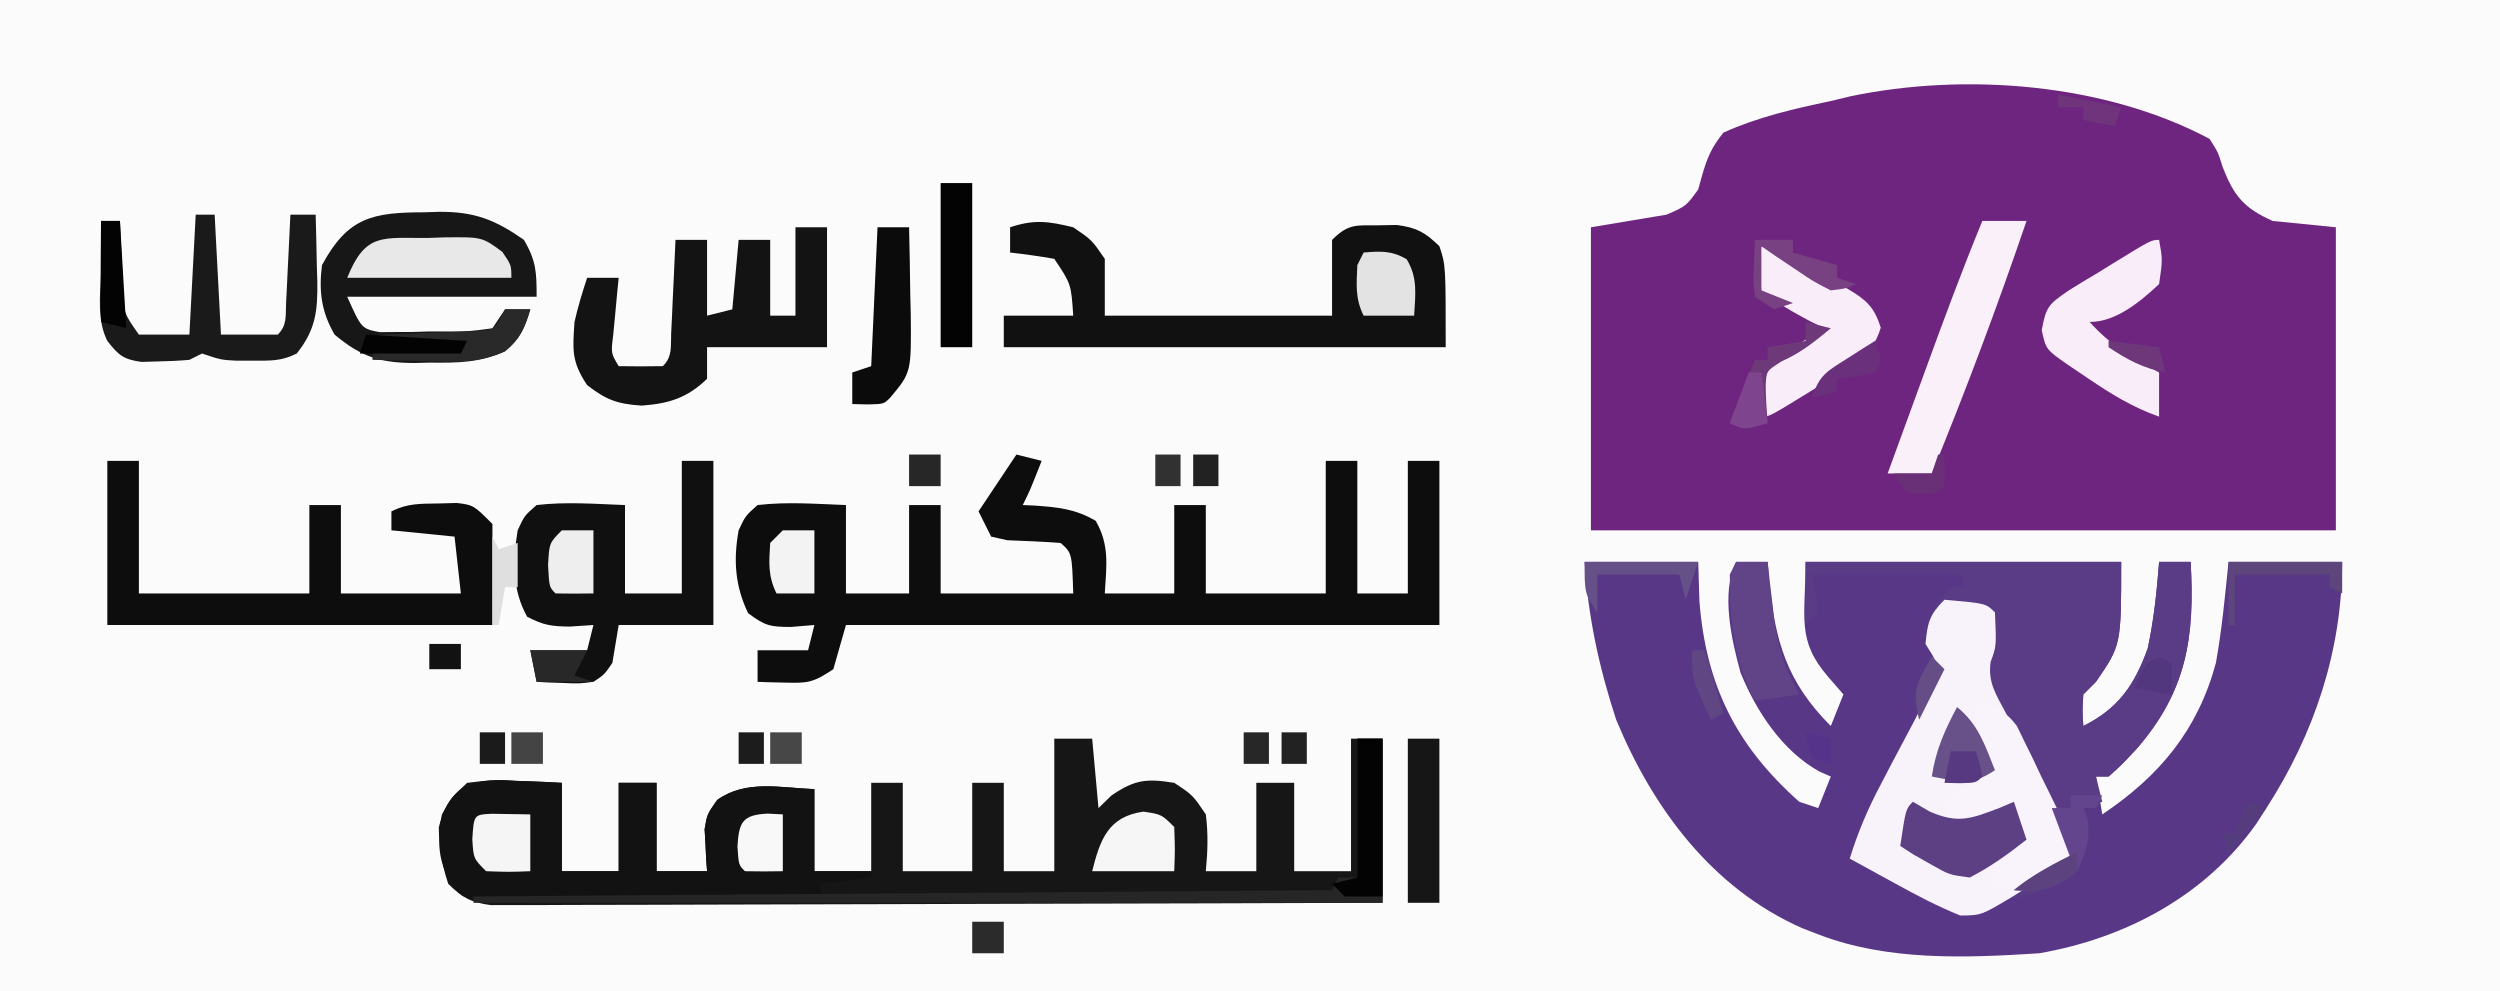 <?xml version="1.0" encoding="UTF-8"?>
<svg version="1.1" xmlns="http://www.w3.org/2000/svg" width="396" height="157">
<rect width="100%" height="100%" fill="#808080" stroke="none"/>
<path d="M0 0 C130.68 0 261.36 0 396 0 C396 51.81 396 103.62 396 157 C265.32 157 134.64 157 0 157 C0 105.19 0 53.38 0 0 Z " fill="#FCFBFC" transform="translate(0,0)"/>
<path d="M0 0 C1.348 2.121 1.348 2.121 2.062 4.438 C3.833 8.993 5.38 10.947 10 13 C13.3 13.33 16.6 13.66 20 14 C20 29.84 20 45.68 20 62 C-18.94 62 -57.88 62 -98 62 C-98 46.16 -98 30.32 -98 14 C-94.04 13.34 -90.08 12.68 -86 12 C-82.892 10.631 -82.892 10.631 -81 8 C-80.809 7.312 -80.618 6.623 -80.422 5.914 C-79.606 3.059 -78.9 1.314 -77 -1 C-71.508 -3.473 -65.874 -4.759 -60 -6 C-58.474 -6.367 -58.474 -6.367 -56.918 -6.742 C-38.708 -10.546 -16.593 -8.833 0 0 Z " fill="#6E257F" transform="translate(350,22)"/>
<path d="M0 0 C5.94 0 11.88 0 18 0 C18.062 2.042 18.124 4.084 18.188 6.188 C19.214 19.582 24.056 29.168 34 38 C34.99 38.33 35.98 38.66 37 39 C37.66 37.35 38.32 35.7 39 34 C38.118 33.615 38.118 33.615 37.219 33.223 C31.336 29.981 27.204 23.689 24.715 17.578 C23.301 12.478 21.552 4.896 24 0 C25.65 0 27.3 0 29 0 C29.075 0.978 29.15 1.957 29.227 2.965 C30.188 12.553 31.982 18.982 39 26 C39.66 24.35 40.32 22.7 41 21 C40.196 20.072 39.391 19.144 38.562 18.188 C33.508 12.355 35 8.755 35 0 C51.5 0 68 0 85 0 C85 13.175 85 13.175 81 19 C80.34 19.66 79.68 20.32 79 21 C78.833 23.584 78.833 23.584 79 26 C84.57 23.215 87.071 19.543 89.188 13.75 C90.177 9.182 90.644 4.655 91 0 C92.65 0 94.3 0 96 0 C96.683 11.939 95.384 20.505 87.375 29.688 C85.023 32.199 85.023 32.199 83 34 C82.34 34 81.68 34 81 34 C81.495 36.97 81.495 36.97 82 40 C91.067 33.924 97.118 26.671 100 16 C100.95 10.692 101.454 5.368 102 0 C107.94 0 113.88 0 120 0 C120 14.007 115.589 27.255 108 39 C107.466 39.829 106.933 40.658 106.383 41.512 C98.283 52.925 85.652 59.638 72 62 C60.42 62.75 47.951 63.246 37 59 C35.722 58.507 35.722 58.507 34.418 58.004 C20.17 51.679 10.822 39.054 5 25 C2.305 16.778 0.532 8.651 0 0 Z " fill="#593787" transform="translate(251,89)"/>
<path d="M0 0 C1.98 0 3.96 0 6 0 C6.495 5.445 6.495 5.445 7 11 C7.681 10.34 8.361 9.68 9.062 9 C12.763 6.481 14.603 6.293 19 7 C21.938 8.938 21.938 8.938 24 12 C24.398 15.049 24.299 17.945 24 21 C26.64 21 29.28 21 32 21 C32 16.38 32 11.76 32 7 C33.98 7 35.96 7 38 7 C38 11.62 38 16.24 38 21 C40.97 21 43.94 21 47 21 C47 14.07 47 7.14 47 0 C48.65 0 50.3 0 52 0 C52 8.58 52 17.16 52 26 C33.294 26.069 14.588 26.123 -4.119 26.155 C-12.804 26.171 -21.489 26.192 -30.175 26.226 C-37.744 26.256 -45.313 26.276 -52.883 26.282 C-56.892 26.286 -60.9 26.295 -64.909 26.317 C-68.681 26.338 -72.453 26.344 -76.226 26.339 C-77.611 26.34 -78.996 26.346 -80.381 26.358 C-82.271 26.373 -84.162 26.367 -86.052 26.361 C-87.11 26.364 -88.169 26.366 -89.259 26.369 C-92.404 25.946 -93.754 25.212 -96 23 C-97.217 19.35 -97.755 15.782 -97 12 C-95.465 9.262 -95.465 9.262 -93 7 C-90.188 6.626 -88.024 6.517 -85.25 6.688 C-84.553 6.71 -83.855 6.733 -83.137 6.756 C-81.424 6.815 -79.711 6.904 -78 7 C-78 11.62 -78 16.24 -78 21 C-75.03 21 -72.06 21 -69 21 C-69 16.38 -69 11.76 -69 7 C-67.02 7 -65.04 7 -63 7 C-63 11.62 -63 16.24 -63 21 C-60.36 21 -57.72 21 -55 21 C-55.046 20.397 -55.093 19.793 -55.141 19.172 C-55.195 17.973 -55.195 17.973 -55.25 16.75 C-55.296 15.961 -55.343 15.172 -55.391 14.359 C-55 12 -55 12 -53.406 9.719 C-48.845 6.461 -43.4 7.784 -38 8 C-38 12.29 -38 16.58 -38 21 C-35.03 21 -32.06 21 -29 21 C-29 16.38 -29 11.76 -29 7 C-27.35 7 -25.7 7 -24 7 C-24 11.62 -24 16.24 -24 21 C-20.37 21 -16.74 21 -13 21 C-13 16.38 -13 11.76 -13 7 C-11.35 7 -9.7 7 -8 7 C-8 11.62 -8 16.24 -8 21 C-5.36 21 -2.72 21 0 21 C0 14.07 0 7.14 0 0 Z " fill="#161616" transform="translate(167,117)"/>
<path d="M0 0 C16.5 0 33 0 50 0 C50 13.175 50 13.175 46 19 C45.34 19.66 44.68 20.32 44 21 C43.833 23.584 43.833 23.584 44 26 C49.57 23.215 52.071 19.543 54.188 13.75 C55.177 9.182 55.644 4.655 56 0 C57.65 0 59.3 0 61 0 C61.683 11.939 60.384 20.505 52.375 29.688 C50.023 32.199 50.023 32.199 48 34 C47.34 34 46.68 34 46 34 C46.495 35.98 46.495 35.98 47 38 C46.01 38.33 45.02 38.66 44 39 C44.206 39.536 44.413 40.072 44.625 40.625 C45.155 43.981 44.432 45.941 43 49 C40.154 51.344 37.394 52.215 33.875 53.062 C29.969 53.773 29.969 53.773 27 56 C22.218 55.737 18.287 53.209 14.188 50.938 C13.495 50.56 12.802 50.183 12.088 49.795 C10.389 48.869 8.694 47.935 7 47 C8.285 42.853 9.852 39.135 11.891 35.305 C12.435 34.259 12.979 33.214 13.539 32.137 C14.686 29.95 15.843 27.767 17.008 25.59 C17.547 24.547 18.085 23.504 18.641 22.43 C19.141 21.483 19.642 20.537 20.157 19.562 C21.288 17.046 21.288 17.046 20.136 14.817 C19.761 14.217 19.386 13.618 19 13 C19.286 9.188 20.406 6.802 23 4 C23.66 4 24.32 4 25 4 C25 3.34 25 2.68 25 2 C17.08 2 9.16 2 1 2 C1.33 3.98 1.66 5.96 2 8 C1.34 8.66 0.68 9.32 0 10 C0 6.7 0 3.4 0 0 Z " fill="#5A3C86" transform="translate(286,89)"/>
<path d="M0 0 C1.32 0.33 2.64 0.66 4 1 C2.125 5.75 2.125 5.75 1 8 C1.603 8.026 2.207 8.052 2.828 8.078 C6.543 8.342 9.315 8.599 12.562 10.5 C14.78 14.357 14.259 17.596 14 22 C17.63 22 21.26 22 25 22 C25 17.38 25 12.76 25 8 C26.65 8 28.3 8 30 8 C30 12.62 30 17.24 30 22 C36.27 22 42.54 22 49 22 C49 15.07 49 8.14 49 1 C50.65 1 52.3 1 54 1 C54 7.93 54 14.86 54 22 C56.64 22 59.28 22 62 22 C62 15.07 62 8.14 62 1 C63.65 1 65.3 1 67 1 C67 9.58 67 18.16 67 27 C35.98 27 4.96 27 -27 27 C-27.66 29.31 -28.32 31.62 -29 34 C-32.204 36.136 -33.019 36.231 -36.688 36.125 C-37.496 36.107 -38.304 36.089 -39.137 36.07 C-39.752 36.047 -40.366 36.024 -41 36 C-41 34.35 -41 32.7 -41 31 C-38.36 31 -35.72 31 -33 31 C-32.67 29.68 -32.34 28.36 -32 27 C-33.237 27.103 -34.475 27.206 -35.75 27.312 C-39.004 27.284 -39.789 27.158 -42.5 25.125 C-44.575 20.802 -44.852 16.72 -44 12 C-42.922 9.707 -42.922 9.707 -41 8 C-36.289 7.452 -31.757 7.825 -27 8 C-27 12.62 -27 17.24 -27 22 C-23.7 22 -20.4 22 -17 22 C-17 17.38 -17 12.76 -17 8 C-15.35 8 -13.7 8 -12 8 C-12 12.62 -12 17.24 -12 22 C-5.07 22 1.86 22 9 22 C8.8 15.6 8.8 15.6 7 14 C4.19 13.797 1.382 13.681 -1.434 13.574 C-2.281 13.385 -3.127 13.195 -4 13 C-4.66 11.68 -5.32 10.36 -6 9 C-4.02 6.03 -2.04 3.06 0 0 Z " fill="#0D0D0D" transform="translate(161,72)"/>
<path d="M0 0 C6.577 0.577 6.577 0.577 8 2 C8.238 7.36 8.238 7.36 7.321 9.826 C6.833 13.134 8.213 15.047 9.746 17.973 C10.336 19.119 10.926 20.266 11.533 21.447 C12.167 22.653 12.802 23.858 13.438 25.062 C14.673 27.425 15.899 29.791 17.121 32.16 C17.948 33.732 17.948 33.732 18.791 35.336 C20 38 20 38 20 41 C17.629 42.754 15.341 44.259 12.812 45.75 C11.802 46.386 11.802 46.386 10.771 47.035 C5.833 49.993 5.833 49.993 2.5 50.02 C-1.077 48.561 -4.436 46.808 -7.812 44.938 C-8.505 44.56 -9.198 44.183 -9.912 43.795 C-11.611 42.869 -13.306 41.935 -15 41 C-13.715 36.853 -12.148 33.135 -10.109 29.305 C-9.565 28.259 -9.021 27.214 -8.461 26.137 C-7.314 23.95 -6.157 21.767 -4.992 19.59 C-4.453 18.547 -3.915 17.504 -3.359 16.43 C-2.859 15.483 -2.358 14.537 -1.843 13.562 C-0.711 11.047 -0.711 11.047 -1.868 8.825 C-2.242 8.223 -2.615 7.62 -3 7 C-2.681 3.65 -2.408 2.408 0 0 Z " fill="#F8F2FB" transform="translate(308,95)"/>
<path d="M0 0 C0.682 0.042 1.364 0.084 2.066 0.127 C2.764 0.15 3.461 0.172 4.18 0.195 C5.893 0.254 7.605 0.344 9.316 0.439 C9.316 5.059 9.316 9.679 9.316 14.439 C12.286 14.439 15.256 14.439 18.316 14.439 C18.316 9.819 18.316 5.199 18.316 0.439 C20.296 0.439 22.276 0.439 24.316 0.439 C24.316 5.059 24.316 9.679 24.316 14.439 C26.956 14.439 29.596 14.439 32.316 14.439 C32.27 13.836 32.224 13.233 32.176 12.611 C32.122 11.412 32.122 11.412 32.066 10.189 C32.02 9.401 31.974 8.612 31.926 7.799 C32.316 5.439 32.316 5.439 33.91 3.158 C38.472 -0.1 43.916 1.223 49.316 1.439 C49.316 5.729 49.316 10.019 49.316 14.439 C52.286 14.439 55.256 14.439 58.316 14.439 C58.316 14.769 58.316 15.099 58.316 15.439 C55.676 15.769 53.036 16.099 50.316 16.439 C50.316 17.099 50.316 17.759 50.316 18.439 C42.937 18.555 35.557 18.644 28.176 18.699 C24.749 18.725 21.323 18.76 17.896 18.817 C13.957 18.881 10.018 18.906 6.078 18.928 C4.231 18.966 4.231 18.966 2.347 19.006 C1.206 19.006 0.065 19.007 -1.111 19.007 C-2.117 19.018 -3.122 19.029 -4.159 19.041 C-6.684 18.439 -6.684 18.439 -8.505 16.033 C-9.61 13.602 -10.116 12.077 -10.121 9.439 C-10.14 8.8 -10.16 8.161 -10.18 7.502 C-8.799 1.763 -5.754 -0.14 0 0 Z " fill="#121212" transform="translate(79.684,123.561)"/>
<path d="M0 0 C2.938 2 2.938 2 5 5 C5 7.97 5 10.94 5 14 C16.88 14 28.76 14 41 14 C41 10.04 41 6.08 41 2 C43.592 -0.592 44.775 -0.298 48.375 -0.312 C49.81 -0.338 49.81 -0.338 51.273 -0.363 C54.416 0.055 55.746 0.803 58 3 C59 6 59 6 59 19 C35.9 19 12.8 19 -11 19 C-11 17.35 -11 15.7 -11 14 C-7.37 14 -3.74 14 0 14 C-0.33 8.985 -0.33 8.985 -3 5 C-5.323 4.6 -7.657 4.26 -10 4 C-10 2.68 -10 1.36 -10 0 C-6.154 -1.282 -3.933 -0.949 0 0 Z " fill="#111111" transform="translate(170,36)"/>
<path d="M0 0 C1.65 0 3.3 0 5 0 C5 6.93 5 13.86 5 21 C13.91 21 22.82 21 32 21 C32 16.38 32 11.76 32 7 C33.65 7 35.3 7 37 7 C37 11.62 37 16.24 37 21 C43.27 21 49.54 21 56 21 C55.505 16.545 55.505 16.545 55 12 C51.7 11.67 48.4 11.34 45 11 C45 10.01 45 9.02 45 8 C47.58 6.71 49.557 6.796 52.438 6.75 C53.89 6.711 53.89 6.711 55.371 6.672 C58 7 58 7 61 10 C61 15.28 61 20.56 61 26 C40.87 26 20.74 26 0 26 C0 17.42 0 8.84 0 0 Z " fill="#0D0D0D" transform="translate(17,73)"/>
<path d="M0 0 C1.65 0 3.3 0 5 0 C5 8.58 5 17.16 5 26 C0.05 26 -4.9 26 -10 26 C-10.33 27.98 -10.66 29.96 -11 32 C-12.27 33.863 -12.27 33.863 -14 35 C-16.262 35.293 -16.262 35.293 -18.688 35.188 C-19.9 35.147 -19.9 35.147 -21.137 35.105 C-21.752 35.071 -22.366 35.036 -23 35 C-23.33 33.35 -23.66 31.7 -24 30 C-21.03 30 -18.06 30 -15 30 C-14.67 28.68 -14.34 27.36 -14 26 C-15.238 26.082 -16.475 26.165 -17.75 26.25 C-20.627 26.214 -21.897 26.054 -24.5 24.688 C-26.892 20.401 -26.782 15.792 -26 11 C-24.922 8.672 -24.922 8.672 -23 7 C-18.289 6.452 -13.757 6.825 -9 7 C-9 11.62 -9 16.24 -9 21 C-6.03 21 -3.06 21 0 21 C0 14.07 0 7.14 0 0 Z " fill="#101011" transform="translate(108,73)"/>
<path d="M0 0 C0.734 -0.024 1.468 -0.049 2.225 -0.074 C7.827 -0.104 11.089 1.156 15.688 4.375 C17.618 7.733 17.688 9.424 17.688 13.375 C7.787 13.375 -2.112 13.375 -12.312 13.375 C-10.055 18.426 -10.055 18.426 -7.168 18.99 C-5.954 18.98 -5.954 18.98 -4.715 18.969 C-3.831 18.966 -2.948 18.964 -2.037 18.961 C-0.657 18.918 -0.657 18.918 0.75 18.875 C2.135 18.879 2.135 18.879 3.549 18.883 C7.143 18.862 7.143 18.862 10.688 18.375 C11.348 17.385 12.008 16.395 12.688 15.375 C14.008 15.375 15.328 15.375 16.688 15.375 C15.803 18.349 15.1 20.04 12.664 22.016 C8.619 23.863 5.145 23.852 0.75 23.812 C-0.036 23.832 -0.821 23.852 -1.631 23.873 C-6.986 23.869 -10.081 22.937 -14.312 19.375 C-16.421 15.733 -16.822 12.537 -16.312 8.375 C-12.208 0.753 -8.28 0.014 0 0 Z " fill="#171717" transform="translate(67.312,33.625)"/>
<path d="M0 0 C1.65 0 3.3 0 5 0 C5 6.27 5 12.54 5 19 C-1.27 19 -7.54 19 -14 19 C-14 20.65 -14 22.3 -14 24 C-17.147 27.038 -20.027 27.928 -24.375 28.25 C-28.249 27.983 -29.96 27.345 -33 25 C-35.497 21.254 -35.297 19.448 -35 15 C-34.46 12.602 -33.765 10.342 -33 8 C-31.35 8 -29.7 8 -28 8 C-28.084 8.843 -28.168 9.686 -28.254 10.555 C-28.356 11.65 -28.458 12.746 -28.562 13.875 C-28.667 14.966 -28.771 16.056 -28.879 17.18 C-29.226 19.952 -29.226 19.952 -28 22 C-25.667 22.042 -23.333 22.041 -21 22 C-19.45 20.45 -19.783 18.9 -19.684 16.746 C-19.642 15.892 -19.6 15.038 -19.557 14.158 C-19.517 13.26 -19.478 12.363 -19.438 11.438 C-19.394 10.536 -19.351 9.634 -19.307 8.705 C-19.2 6.47 -19.098 4.235 -19 2 C-17.35 2 -15.7 2 -14 2 C-14 5.96 -14 9.92 -14 14 C-12.68 13.67 -11.36 13.34 -10 13 C-9.67 9.37 -9.34 5.74 -9 2 C-7.35 2 -5.7 2 -4 2 C-4 5.96 -4 9.92 -4 14 C-2.68 14 -1.36 14 0 14 C0 9.38 0 4.76 0 0 Z " fill="#131313" transform="translate(126,36)"/>
<path d="M0 0 C0.99 0 1.98 0 3 0 C3.33 6.27 3.66 12.54 4 19 C6.97 19 9.94 19 13 19 C14.514 17.486 14.213 16.075 14.316 13.965 C14.358 13.156 14.4 12.347 14.443 11.514 C14.483 10.664 14.522 9.813 14.562 8.938 C14.606 8.083 14.649 7.229 14.693 6.35 C14.8 4.233 14.9 2.117 15 0 C16.32 0 17.64 0 19 0 C19.081 2.73 19.141 5.457 19.188 8.188 C19.213 8.956 19.238 9.725 19.264 10.518 C19.324 15.185 19.041 18.208 16 22 C13.526 23.237 11.821 23.133 9.062 23.125 C8.187 23.128 7.312 23.13 6.41 23.133 C4 23 4 23 1 22 C0.34 22.33 -0.32 22.66 -1 23 C-2.641 23.146 -4.29 23.221 -5.938 23.25 C-6.813 23.276 -7.688 23.302 -8.59 23.328 C-11.458 22.938 -12.255 22.253 -14 20 C-15.655 16.69 -15.101 13.009 -15.062 9.375 C-15.058 8.573 -15.053 7.771 -15.049 6.945 C-15.037 4.964 -15.019 2.982 -15 1 C-14.01 1 -13.02 1 -12 1 C-11.951 2.132 -11.902 3.264 -11.852 4.43 C-11.777 5.911 -11.701 7.393 -11.625 8.875 C-11.594 9.621 -11.563 10.368 -11.531 11.137 C-11.444 15.535 -11.444 15.535 -9 19 C-6.36 19 -3.72 19 -1 19 C-0.67 12.73 -0.34 6.46 0 0 Z " fill="#1A1A1A" transform="translate(31,34)"/>
<path d="M0 0 C2.31 0 4.62 0 7 0 C2.401 13.508 -2.592 26.795 -8 40 C-10.31 40 -12.62 40 -15 40 C-13.509 35.91 -12.015 31.821 -10.52 27.732 C-10.013 26.345 -9.507 24.959 -9.001 23.572 C-6.119 15.666 -3.198 7.785 0 0 Z " fill="#FAF0FA" transform="translate(314,35)"/>
<path d="M0 0 C1.32 0 2.64 0 4 0 C4 8.58 4 17.16 4 26 C-43.52 26 -91.04 26 -140 26 C-140 25.67 -140 25.34 -140 25 C-95.12 24.67 -50.24 24.34 -4 24 C-3.67 23.34 -3.34 22.68 -3 22 C-2.01 22 -1.02 22 0 22 C0 14.74 0 7.48 0 0 Z " fill="#262626" transform="translate(215,117)"/>
<path d="M0 0 C2.944 0.91 4.63 1.498 6.486 4.015 C6.878 4.824 7.271 5.632 7.676 6.465 C8.111 7.347 8.546 8.23 8.994 9.139 C9.647 10.524 9.647 10.524 10.312 11.938 C10.994 13.317 10.994 13.317 11.689 14.725 C15 21.55 15 21.55 15 25 C13.592 25.869 12.174 26.72 10.75 27.562 C9.961 28.038 9.172 28.514 8.359 29.004 C5.692 30.13 4.655 30.017 2 29 C2.33 28.01 2.66 27.02 3 26 C3.66 26 4.32 26 5 26 C6.95 21.053 6.95 21.053 6 16 C4.639 16.99 4.639 16.99 3.25 18 C0 20 0 20 -4 20 C-4.33 18.68 -4.66 17.36 -5 16 C-2.69 14.35 -0.38 12.7 2 11 C1.67 9.928 1.34 8.855 1 7.75 C0 4 0 4 0 0 Z " fill="#F9F4FB" transform="translate(313,111)"/>
<path d="M0 0 C0.562 3.125 0.562 3.125 0 7 C-2.969 9.765 -6.8 13 -11 13 C-7.723 16.67 -4.285 18.693 0 21 C0 23.31 0 25.62 0 28 C-4.185 26.52 -7.583 24.426 -11.25 21.938 C-12.307 21.225 -13.364 20.512 -14.453 19.777 C-17.922 17.357 -17.922 17.357 -18.59 14.305 C-17.9 10.441 -17.401 10.164 -14.316 8.008 C-12.745 7.025 -11.16 6.065 -9.562 5.125 C-8.76 4.627 -7.958 4.13 -7.131 3.617 C-1.243 0 -1.243 0 0 0 Z " fill="#F9EDFA" transform="translate(342,38)"/>
<path d="M0 0 C4.164 1.537 7.988 3.516 11.812 5.75 C12.41 6.072 13.007 6.395 13.623 6.727 C16.591 8.477 17.867 9.578 18.914 12.898 C17.467 17.81 13.823 19.368 9.562 21.875 C8.359 22.621 8.359 22.621 7.131 23.383 C1.243 27 1.243 27 0 27 C-0.625 23.938 -0.625 23.938 0 20 C3.064 17.216 6.437 15.093 10 13 C9.278 12.648 8.556 12.296 7.812 11.934 C5.007 10.441 2.473 9 0 7 C-0.625 3.125 -0.625 3.125 0 0 Z " fill="#F8EDF9" transform="translate(279,39)"/>
<path d="M0 0 C1.65 0 3.3 0 5 0 C5.087 3.562 5.141 7.124 5.188 10.688 C5.225 12.199 5.225 12.199 5.264 13.74 C5.355 22.986 5.355 22.986 2 27 C1 28 1 28 -1.562 28.062 C-2.367 28.042 -3.171 28.021 -4 28 C-4 26.35 -4 24.7 -4 23 C-3.01 22.67 -2.02 22.34 -1 22 C-0.67 14.74 -0.34 7.48 0 0 Z " fill="#0B0B0B" transform="translate(139,36)"/>
<path d="M0 0 C0.887 0.516 1.774 1.031 2.688 1.562 C7.261 3.547 9.311 2.638 13.812 0.938 C14.534 0.628 15.256 0.319 16 0 C16.66 1.98 17.32 3.96 18 6 C15.123 8.263 12.266 10.335 9 12 C5.75 11.562 5.75 11.562 3 10 C2.051 9.464 1.103 8.928 0.125 8.375 C-0.576 7.921 -1.278 7.468 -2 7 C-1.125 1.125 -1.125 1.125 0 0 Z " fill="#5D4084" transform="translate(303,127)"/>
<path d="M0 0 C0.816 -0.029 1.632 -0.058 2.473 -0.088 C8.495 -0.152 8.495 -0.152 11.695 2.207 C13.125 4.312 13.125 4.312 13.125 6.312 C4.545 6.312 -4.035 6.312 -12.875 6.312 C-9.953 -0.993 -7.163 0.084 0 0 Z " fill="#E8E8E8" transform="translate(67.875,37.688)"/>
<path d="M0 0 C1.65 0 3.3 0 5 0 C5 8.58 5 17.16 5 26 C3.35 26 1.7 26 0 26 C0 17.42 0 8.84 0 0 Z " fill="#161616" transform="translate(223,117)"/>
<path d="M0 0 C1.65 0 3.3 0 5 0 C5 8.58 5 17.16 5 26 C3.35 26 1.7 26 0 26 C0 17.42 0 8.84 0 0 Z " fill="#030303" transform="translate(149,29)"/>
<path d="M0 0 C1.65 0 3.3 0 5 0 C5.164 1.52 5.164 1.52 5.332 3.07 C5.492 4.422 5.652 5.774 5.812 7.125 C5.883 7.79 5.953 8.455 6.025 9.141 C6.577 13.641 7.764 17.068 10 21 C7.69 21.33 5.38 21.66 3 22 C-0.414 15.618 -0.96 9.191 -1 2 C-0.67 1.34 -0.34 0.68 0 0 Z " fill="#604487" transform="translate(275,89)"/>
<path d="M0 0 C1.32 0 2.64 0 4 0 C4 8.25 4 16.5 4 25 C2.02 25 0.04 25 -2 25 C-2.66 24.34 -3.32 23.68 -4 23 C-2.68 22.67 -1.36 22.34 0 22 C0 14.74 0 7.48 0 0 Z " fill="#030303" transform="translate(215,117)"/>
<path d="M0 0 C2.875 0.438 2.875 0.438 4.875 2.438 C5 6.062 5 6.062 4.875 9.438 C0.585 9.438 -3.705 9.438 -8.125 9.438 C-6.853 4.348 -5.547 0.777 0 0 Z " fill="#F6F6F6" transform="translate(181.125,128.562)"/>
<path d="M0 0 C2.703 -0.219 4.44 -0.329 6.812 1.062 C8.608 3.993 8.19 6.647 8 10 C5.36 10 2.72 10 0 10 C-1.37 7.261 -1.126 5.029 -1 2 C-0.67 1.34 -0.34 0.68 0 0 Z " fill="#E3E3E3" transform="translate(216,40)"/>
<path d="M0 0 C2.051 0.033 4.102 0.065 6.152 0.098 C6.152 3.068 6.152 6.038 6.152 9.098 C2.777 9.223 2.777 9.223 -0.848 9.098 C-2.848 7.098 -2.848 7.098 -3.035 4.035 C-2.787 0.147 -2.787 0.147 0 0 Z " fill="#F5F5F5" transform="translate(77.848,128.902)"/>
<path d="M0 0 C1.32 0 2.64 0 4 0 C3.12 2.96 2.403 4.667 0 6.656 C-4.168 8.523 -7.806 8.326 -12.312 8.188 C-13.148 8.174 -13.984 8.16 -14.846 8.146 C-16.897 8.111 -18.949 8.058 -21 8 C-21 7.67 -21 7.34 -21 7 C-16.38 6.67 -11.76 6.34 -7 6 C-11.29 5.67 -15.58 5.34 -20 5 C-20 4.67 -20 4.34 -20 4 C-18.724 3.963 -17.448 3.925 -16.133 3.887 C-14.464 3.821 -12.794 3.755 -11.125 3.688 C-9.862 3.654 -9.862 3.654 -8.574 3.619 C-7.769 3.584 -6.963 3.548 -6.133 3.512 C-5.389 3.486 -4.646 3.459 -3.879 3.432 C-1.593 3.133 -1.593 3.133 0 0 Z " fill="#292929" transform="translate(80,49)"/>
<path d="M0 0 C3.366 2.725 4.442 6.069 6 10 C2.15 12.567 0.414 11.833 -4 11 C-3.393 6.872 -1.962 3.668 0 0 Z " fill="#675188" transform="translate(310,112)"/>
<path d="M0 0 C1.65 0 3.3 0 5 0 C5 3.3 5 6.6 5 10 C3 10.043 1 10.041 -1 10 C-2 9 -2 9 -2.188 5.562 C-2 2 -2 2 0 0 Z " fill="#EEEEEE" transform="translate(89,84)"/>
<path d="M0 0 C1.65 0 3.3 0 5 0 C5 3.3 5 6.6 5 10 C3.02 10 1.04 10 -1 10 C-2.381 7.237 -2.191 5.053 -2 2 C-1.34 1.34 -0.68 0.68 0 0 Z " fill="#F3F3F3" transform="translate(124,84)"/>
<path d="M0 0 C0.784 0.041 1.567 0.083 2.375 0.125 C2.375 3.095 2.375 6.065 2.375 9.125 C0.375 9.168 -1.625 9.166 -3.625 9.125 C-4.625 8.125 -4.625 8.125 -4.812 5.188 C-4.574 1.29 -3.986 0.19 0 0 Z " fill="#F8F8F8" transform="translate(121.625,128.875)"/>
<path d="M0 0 C1.65 0 3.3 0 5 0 C4.67 0.66 4.34 1.32 4 2 C3.34 2 2.68 2 2 2 C2.206 2.536 2.413 3.072 2.625 3.625 C3.155 6.981 2.432 8.941 1 12 C-2.337 14.705 -4.745 15.365 -9 15 C-6.147 12.675 -3.459 11.249 0 10 C-0.99 7.36 -1.98 4.72 -3 2 C-2.01 2 -1.02 2 0 2 C0 1.34 0 0.68 0 0 Z " fill="#63458D" transform="translate(328,126)"/>
<path d="M0 0 C1.32 0.33 2.64 0.66 4 1 C1.442 3.12 -0.762 4.894 -3.812 6.25 C-6.186 7.746 -6.186 7.746 -6.312 9.965 C-6.312 11.979 -6.165 13.992 -6 16 C-9.75 17.125 -9.75 17.125 -12 16 C-10.68 12.7 -9.36 9.4 -8 6 C-7.34 6 -6.68 6 -6 6 C-6 5.34 -6 4.68 -6 4 C-4.02 3.67 -2.04 3.34 0 3 C0 2.01 0 1.02 0 0 Z " fill="#6E3979" transform="translate(286,51)"/>
<path d="M0 0 C5.94 0 11.88 0 18 0 C17.34 1.98 16.68 3.96 16 6 C15.67 4.68 15.34 3.36 15 2 C10.71 2 6.42 2 2 2 C2 3.98 2 5.96 2 8 C0 5 0 5 0 0 Z " fill="#665088" transform="translate(251,89)"/>
<path d="M0 0 C0.99 0 1.98 0 3 0 C3.33 5.61 3.66 11.22 4 17 C2.68 16.67 1.36 16.34 0 16 C0 10.72 0 5.44 0 0 Z " fill="#030303" transform="translate(16,35)"/>
<path d="M0 0 C5.94 0 11.88 0 18 0 C18 1.65 18 3.3 18 5 C17.34 4.67 16.68 4.34 16 4 C16 3.34 16 2.68 16 2 C11.05 2 6.1 2 1 2 C1 4.64 1 7.28 1 10 C0.67 10 0.34 10 0 10 C0 6.7 0 3.4 0 0 Z " fill="#5D467B" transform="translate(353,89)"/>
<path d="M0 0 C1.98 0 3.96 0 6 0 C6 0.66 6 1.32 6 2 C8.31 2.66 10.62 3.32 13 4 C13 4.66 13 5.32 13 6 C13.99 6.33 14.98 6.66 16 7 C14.359 7.715 14.359 7.715 12 8 C9.203 6.566 9.203 6.566 6.25 4.562 C5.265 3.904 4.28 3.245 3.266 2.566 C2.518 2.049 1.77 1.533 1 1 C1 3.31 1 5.62 1 8 C3.475 8.99 3.475 8.99 6 10 C5.01 10.33 4.02 10.66 3 11 C2.01 10.34 1.02 9.68 0 9 C-0.293 6.836 -0.293 6.836 -0.188 4.375 C-0.16 3.558 -0.133 2.74 -0.105 1.898 C-0.053 0.959 -0.053 0.959 0 0 Z " fill="#774182" transform="translate(278,38)"/>
<path d="M0 0 C2.97 0 5.94 0 9 0 C8.34 1.32 7.68 2.64 7 4 C7.99 4.33 8.98 4.66 10 5 C7.03 5 4.06 5 1 5 C0.67 3.35 0.34 1.7 0 0 Z " fill="#282828" transform="translate(84,103)"/>
<path d="M0 0 C5.28 0.33 10.56 0.66 16 1 C15.67 1.66 15.34 2.32 15 3 C9.72 3 4.44 3 -1 3 C-0.67 2.01 -0.34 1.02 0 0 Z " fill="#030303" transform="translate(58,53)"/>
<path d="M0 0 C0.33 0.66 0.66 1.32 1 2 C1.99 1.67 2.98 1.34 4 1 C4 3.31 4 5.62 4 8 C3.34 8 2.68 8 2 8 C1.67 9.98 1.34 11.96 1 14 C0.67 14 0.34 14 0 14 C0 9.38 0 4.76 0 0 Z " fill="#DFDFDF" transform="translate(78,85)"/>
<path d="M0 0 C0.33 0.99 0.66 1.98 1 3 C0.67 3.66 0.34 4.32 0 5 C-3.062 5.625 -3.062 5.625 -6 6 C-6 6.66 -6 7.32 -6 8 C-7.32 8.33 -8.64 8.66 -10 9 C-8.779 5.338 -7.632 4.837 -4.438 2.812 C-3.611 2.283 -2.785 1.753 -1.934 1.207 C-1.296 0.809 -0.657 0.41 0 0 Z " fill="#6A307C" transform="translate(297,54)"/>
<path d="M0 0 C0.66 0 1.32 0 2 0 C2.33 2.64 2.66 5.28 3 8 C-0.75 9.125 -0.75 9.125 -3 8 C-2.01 5.36 -1.02 2.72 0 0 Z " fill="#7F448E" transform="translate(277,59)"/>
<path d="M0 0 C1.65 0 3.3 0 5 0 C5 1.65 5 3.3 5 5 C3.35 5 1.7 5 0 5 C0 3.35 0 1.7 0 0 Z " fill="#2B2B2B" transform="translate(154,146)"/>
<path d="M0 0 C0 0.99 0 1.98 0 3 C-3.374 5.603 -5.769 6.363 -10 6 C-6.876 3.477 -3.619 1.727 0 0 Z " fill="#5C437F" transform="translate(329,135)"/>
<path d="M0 0 C1.32 0 2.64 0 4 0 C4.562 1.938 4.562 1.938 5 4 C4 5 4 5 1.438 5.062 C0.231 5.032 0.231 5.032 -1 5 C-0.67 3.35 -0.34 1.7 0 0 Z " fill="#573982" transform="translate(309,119)"/>
<path d="M0 0 C1.65 0 3.3 0 5 0 C5 1.65 5 3.3 5 5 C3.35 5 1.7 5 0 5 C0 3.35 0 1.7 0 0 Z " fill="#474747" transform="translate(122,116)"/>
<path d="M0 0 C1.65 0 3.3 0 5 0 C5 1.65 5 3.3 5 5 C3.35 5 1.7 5 0 5 C0 3.35 0 1.7 0 0 Z " fill="#444444" transform="translate(81,116)"/>
<path d="M0 0 C0.33 0 0.66 0 1 0 C1.043 1.666 1.041 3.334 1 5 C0 6 0 6 -2.438 6.25 C-3.283 6.168 -4.129 6.085 -5 6 C-5.66 5.01 -6.32 4.02 -7 3 C-5.02 3 -3.04 3 -1 3 C-0.67 2.01 -0.34 1.02 0 0 Z " fill="#692F77" transform="translate(307,72)"/>
<path d="M0 0 C1.65 0 3.3 0 5 0 C5 1.65 5 3.3 5 5 C3.35 5 1.7 5 0 5 C0 3.35 0 1.7 0 0 Z " fill="#272727" transform="translate(144,72)"/>
<path d="M0 0 C4.95 0.99 4.95 0.99 10 2 C9.67 2.99 9.34 3.98 9 5 C7.35 4.67 5.7 4.34 4 4 C4 3.34 4 2.68 4 2 C2.68 2 1.36 2 0 2 C0 1.34 0 0.68 0 0 Z " fill="#6F347B" transform="translate(326,15)"/>
<path d="M0 0 C0.66 0 1.32 0 2 0 C2.99 3.3 3.98 6.6 5 10 C4.01 10.495 4.01 10.495 3 11 C0 4.5 0 4.5 0 0 Z " fill="#604783" transform="translate(268,103)"/>
<path d="M0 0 C0.66 0.33 1.32 0.66 2 1 C2 2.65 2 4.3 2 6 C-0.97 5.505 -0.97 5.505 -4 5 C-2.25 1.125 -2.25 1.125 0 0 Z " fill="#53377E" transform="translate(342,104)"/>
<path d="M0 0 C1.32 0 2.64 0 4 0 C4 1.65 4 3.3 4 5 C2.68 5 1.36 5 0 5 C0 3.35 0 1.7 0 0 Z " fill="#222222" transform="translate(203,116)"/>
<path d="M0 0 C1.32 0 2.64 0 4 0 C4 1.65 4 3.3 4 5 C2.68 5 1.36 5 0 5 C0 3.35 0 1.7 0 0 Z " fill="#272727" transform="translate(197,116)"/>
<path d="M0 0 C1.32 0 2.64 0 4 0 C4 1.65 4 3.3 4 5 C2.68 5 1.36 5 0 5 C0 3.35 0 1.7 0 0 Z " fill="#1C1C1C" transform="translate(117,116)"/>
<path d="M0 0 C1.32 0 2.64 0 4 0 C4 1.65 4 3.3 4 5 C2.68 5 1.36 5 0 5 C0 3.35 0 1.7 0 0 Z " fill="#1B1B1B" transform="translate(76,116)"/>
<path d="M0 0 C1.65 0 3.3 0 5 0 C5 1.32 5 2.64 5 4 C3.35 4 1.7 4 0 4 C0 2.68 0 1.36 0 0 Z " fill="#121212" transform="translate(68,102)"/>
<path d="M0 0 C1.32 0 2.64 0 4 0 C4 1.65 4 3.3 4 5 C2.68 5 1.36 5 0 5 C0 3.35 0 1.7 0 0 Z " fill="#222222" transform="translate(189,72)"/>
<path d="M0 0 C1.32 0 2.64 0 4 0 C4 1.65 4 3.3 4 5 C2.68 5 1.36 5 0 5 C0 3.35 0 1.7 0 0 Z " fill="#313131" transform="translate(183,72)"/>
<path d="M0 0 C2.64 0.33 5.28 0.66 8 1 C8.33 2.32 8.66 3.64 9 5 C5.517 4.355 2.938 2.959 0 1 C0 0.67 0 0.34 0 0 Z " fill="#6D377A" transform="translate(334,54)"/>
<path d="M0 0 C0.99 0.33 1.98 0.66 3 1 C1.02 3.31 -0.96 5.62 -3 8 C-3.33 7.01 -3.66 6.02 -4 5 C-3.34 5 -2.68 5 -2 5 C-1.34 3.35 -0.68 1.7 0 0 Z " fill="#553C7D" transform="translate(356,127)"/>
<path d="M0 0 C0.66 0.66 1.32 1.32 2 2 C0.68 4.64 -0.64 7.28 -2 10 C-3.192 5.234 -2.342 4.121 0 0 Z " fill="#644E85" transform="translate(306,104)"/>
<path d="M0 0 C1.32 0.33 2.64 0.66 4 1 C4 2.32 4 3.64 4 5 C3.01 4.67 2.02 4.34 1 4 C0.312 1.938 0.312 1.938 0 0 Z " fill="#56338B" transform="translate(286,116)"/>
</svg>

